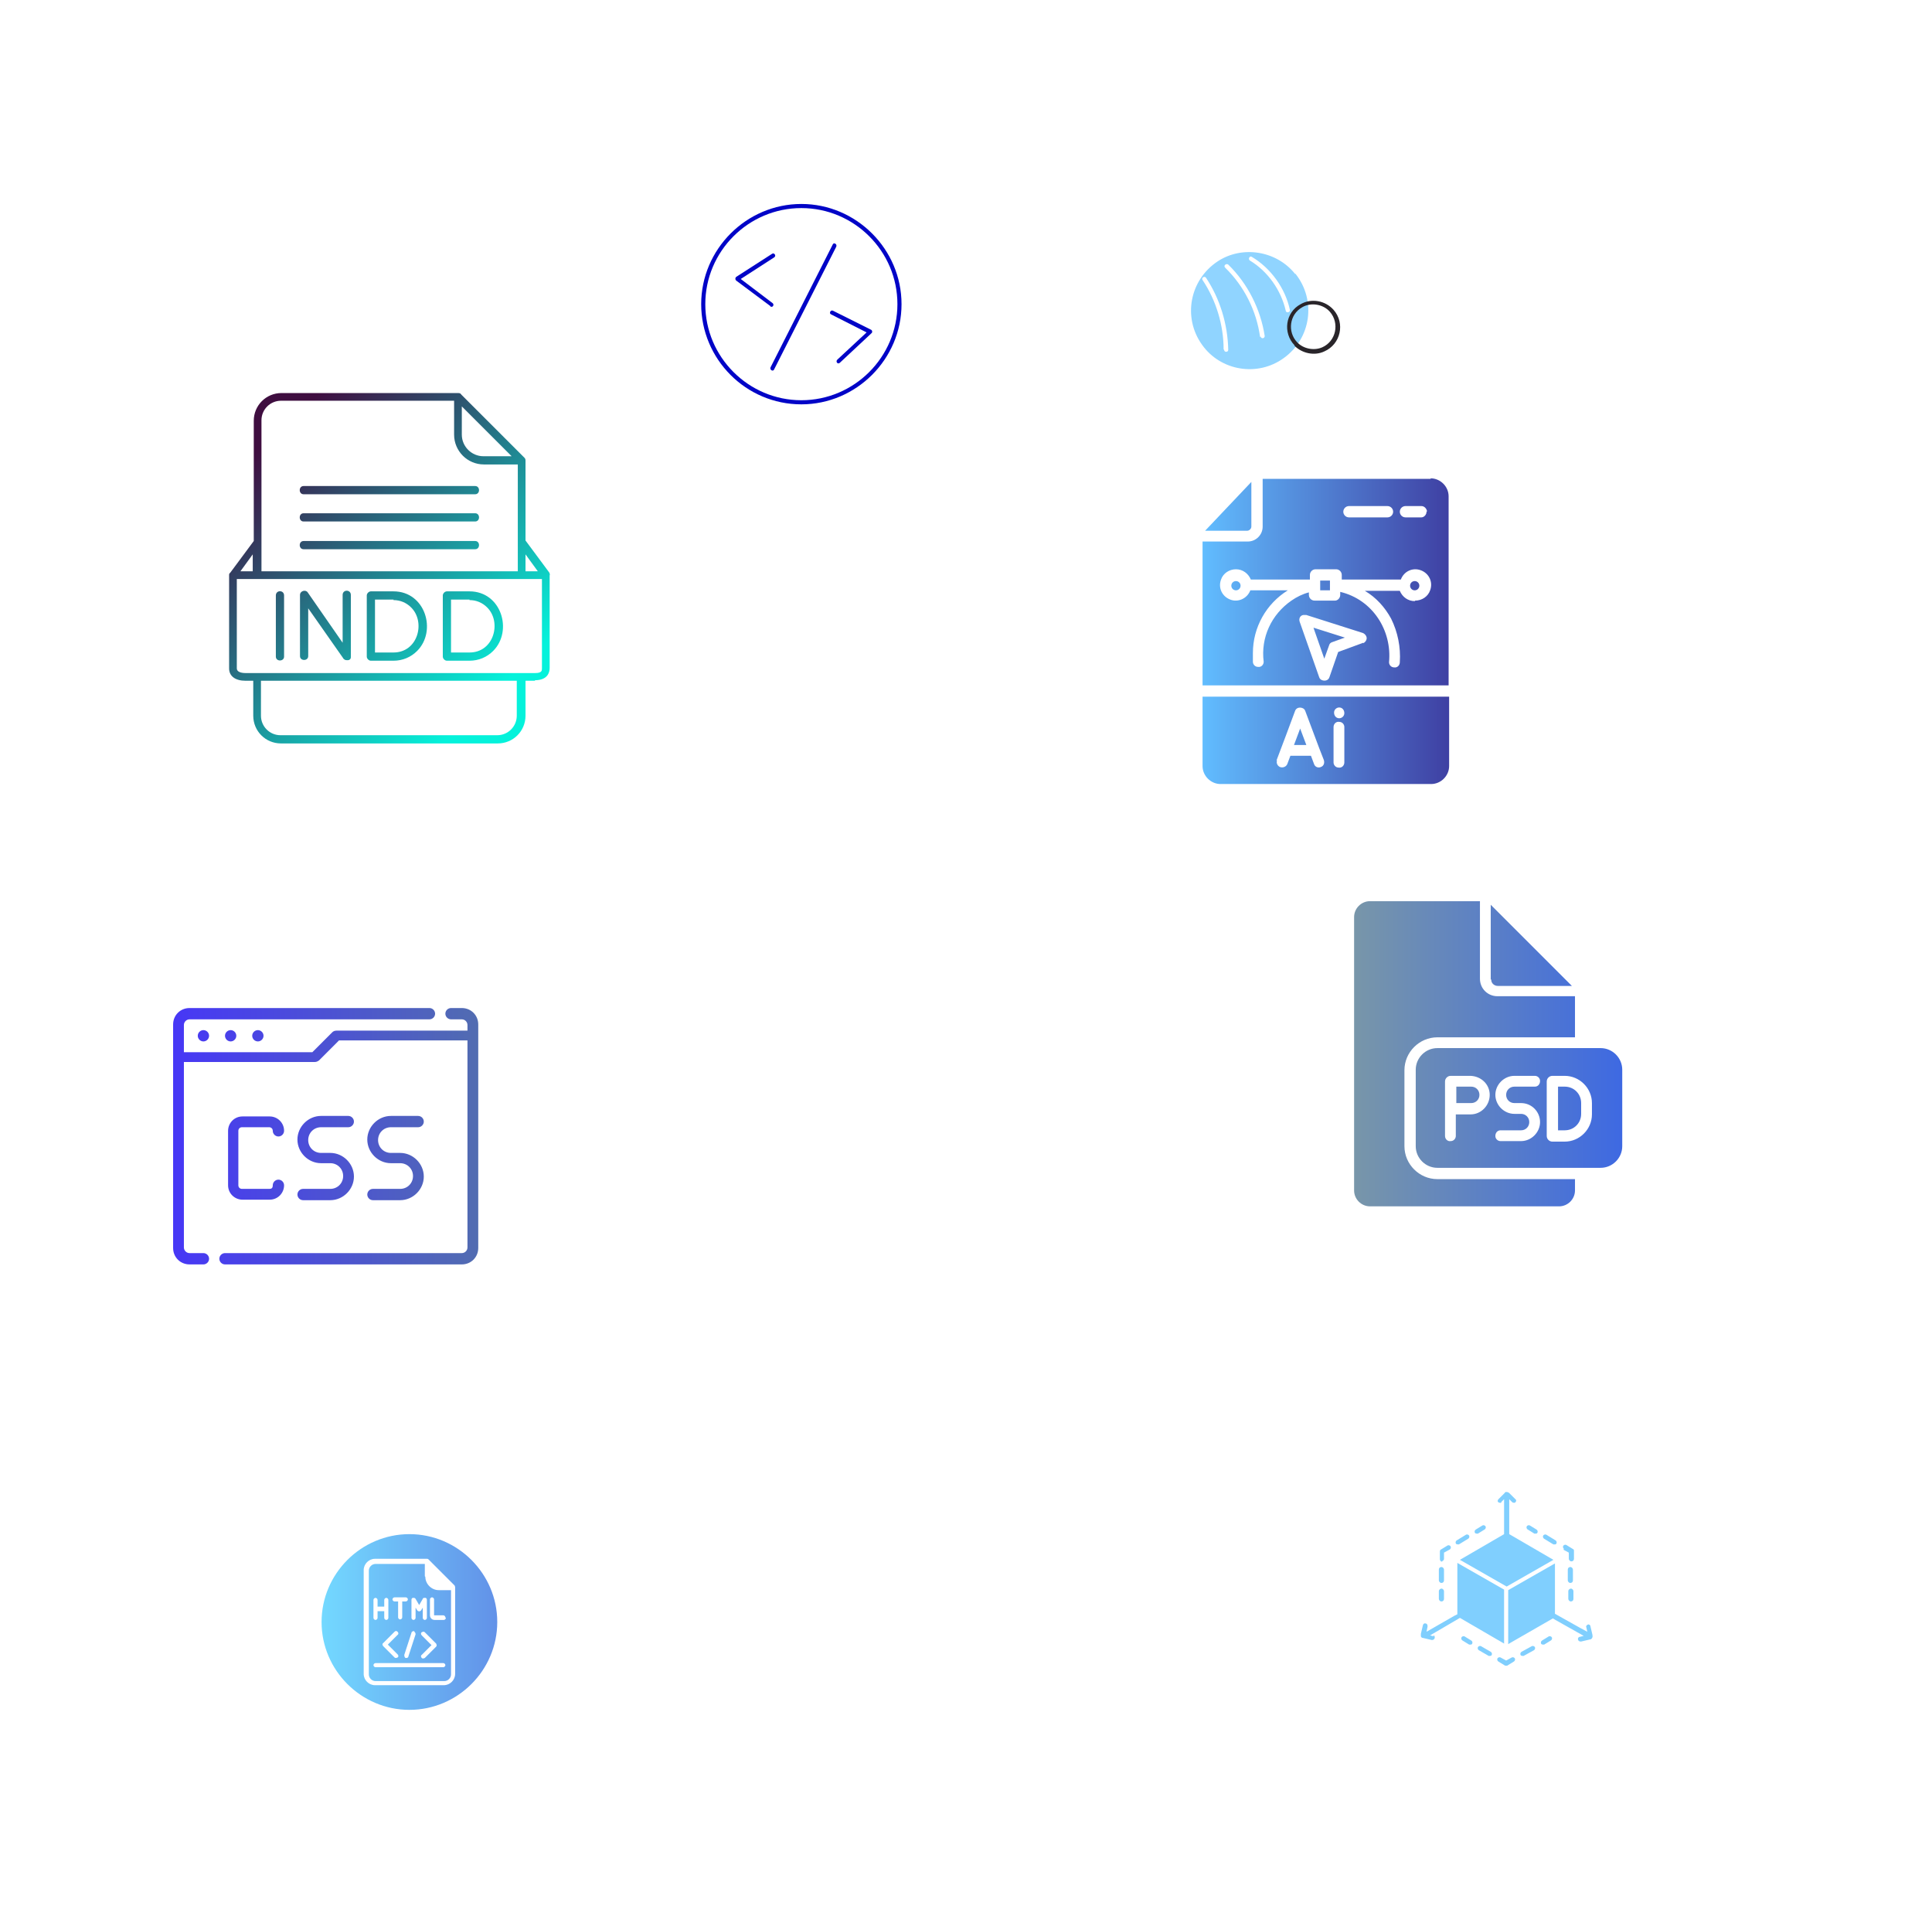 <?xml version="1.0" encoding="UTF-8"?>
<svg id="Layer_1" xmlns="http://www.w3.org/2000/svg" xmlns:xlink="http://www.w3.org/1999/xlink" version="1.1" viewBox="0 0 376.1 375.6">
  <!-- Generator: Adobe Illustrator 29.0.1, SVG Export Plug-In . SVG Version: 2.1.0 Build 192)  -->
  <defs>
    <style>
      .st0 {
        fill: #0004c7;
      }

      .st1 {
        fill: url(#linear-gradient2);
      }

      .st2 {
        fill: url(#linear-gradient1);
      }

      .st3 {
        fill: url(#linear-gradient3);
      }

      .st4 {
        fill: url(#linear-gradient4);
      }

      .st5 {
        fill: #29252a;
      }

      .st6 {
        fill: url(#linear-gradient);
        fill-rule: evenodd;
      }

      .st7 {
        fill: #90d4ff;
      }

      .st8 {
        fill: #80cffe;
      }
    </style>
    <linearGradient id="linear-gradient" x1="-709.1" y1="827.5" x2="-692.8" y2="844.4" gradientTransform="translate(2058.6 -2251.2) scale(2.8)" gradientUnits="userSpaceOnUse">
      <stop offset="0" stop-color="#3f0e40"/>
      <stop offset="1" stop-color="#05f2db"/>
    </linearGradient>
    <linearGradient id="linear-gradient1" x1="234" y1="1135.4" x2="282" y2="1135.4" gradientTransform="translate(0 -1012.5)" gradientUnits="userSpaceOnUse">
      <stop offset="0" stop-color="#61bdff"/>
      <stop offset="1" stop-color="#3f40a3"/>
    </linearGradient>
    <linearGradient id="linear-gradient2" x1="263.5" y1="1217.7" x2="315.8" y2="1217.7" gradientTransform="translate(0 -1012.5)" gradientUnits="userSpaceOnUse">
      <stop offset="0" stop-color="#7896a9"/>
      <stop offset="1" stop-color="#3e69e2"/>
    </linearGradient>
    <linearGradient id="linear-gradient3" x1="33.7" y1="1233.7" x2="93.1" y2="1233.7" gradientTransform="translate(0 -1012.5)" gradientUnits="userSpaceOnUse">
      <stop offset="0" stop-color="#4737f6"/>
      <stop offset="1" stop-color="#516cb1"/>
    </linearGradient>
    <linearGradient id="linear-gradient4" x1="62.6" y1="1328.3" x2="96.9" y2="1328.3" gradientTransform="translate(0 -1012.5)" gradientUnits="userSpaceOnUse">
      <stop offset="0" stop-color="#73d9ff"/>
      <stop offset="1" stop-color="#6291e8"/>
    </linearGradient>
  </defs>
  <path class="st0" d="M156,78.7c-10.8,0-19.5-8.8-19.5-19.5s8.8-19.5,19.5-19.5,19.5,8.8,19.5,19.5-8.8,19.5-19.5,19.5h0ZM156,40.5c-10.3,0-18.7,8.4-18.7,18.7s8.4,18.7,18.7,18.7,18.7-8.4,18.7-18.7-8.4-18.7-18.7-18.7Z"/>
  <g>
    <path class="st0" d="M150,71.5l12.1-23.9c.2-.5.9-.1.7.4l-12.1,23.9c-.2.5-.9.1-.7-.4Z"/>
    <path class="st0" d="M150,59.6l-6.7-5c-.2-.2-.2-.5,0-.7l7-4.5c.4-.3.9.4.4.7l-6.5,4.2,6.2,4.7c.4.3,0,1-.5.6h0Z"/>
    <path class="st0" d="M163,70l5.7-5.3-6.9-3.5c-.5-.2-.1-1,.4-.7l7.4,3.7c.2.1.3.5,0,.7l-6.1,5.7c-.4.4-.9-.2-.5-.6h0Z"/>
  </g>
  <g id="Layer_1-2">
    <path class="st6" d="M104.2,132.5h-1.9v6.8c0,3-2.4,5.4-5.4,5.4h-42.2c-3,0-5.4-2.4-5.4-5.4v-6.8h-1.5c-2,0-3.2-.9-3.2-2.4v-18.1c0-.2,0-.4.2-.5l4.6-6.2v-23.4c0-3,2.4-5.4,5.4-5.4h34.4c.3,0,.5.1.6.3l12.3,12.3c.2.2.2.4.2.6v15.5l4.6,6.2c.1.2.2.4.1.6v18c0,.9-.4,2.4-2.9,2.4h0ZM87,115.1h4.4c6.2,0,8.5,7.7,4.6,11.6-1.2,1.2-2.8,1.9-4.6,1.9h-4.4c-.4,0-.8-.4-.8-.8v-11.9c0-.4.4-.8.8-.8h0ZM91.4,116.7h-3.6v10.3h3.6c4.8,0,6.3-6,3.4-8.8-.9-.9-2.1-1.4-3.4-1.4ZM72.2,115.1h4.4c6.2,0,8.5,7.7,4.6,11.6-1.2,1.2-2.8,1.9-4.6,1.9h-4.4c-.4,0-.8-.4-.8-.8v-11.9c0-.4.4-.8.8-.8h0ZM76.6,116.7h-3.6v10.3h3.6c4.8,0,6.3-6,3.4-8.8-.9-.9-2.1-1.4-3.4-1.4ZM66.8,128.1c0,.1.2.2.3.3.2.1.4.1.6.1.3,0,.6-.2.6-.6,0,0,0-.2,0-.3v-11.8c0-1.1-1.6-1.1-1.6,0v9.3l-6.8-9.8h0c-.4-.6-1.5-.3-1.5.5v11.9c0,1,1.6,1,1.6,0v-9.3l6.8,9.7h0ZM100.7,132.5h-49.9v6.8c0,2.1,1.7,3.8,3.8,3.8h42.2c2.1,0,3.8-1.7,3.8-3.8,0,0,0-6.8,0-6.8ZM46.8,111.2h2.4v-3.3l-2.4,3.3ZM50.9,111.2h49.9v-20.8h-6.6c-3.2,0-5.8-2.6-5.8-5.8v-6.6h-33.7c-2.1,0-3.8,1.7-3.8,3.8v29.3h0ZM102.3,111.2h2.4l-2.4-3.3v3.3ZM92.5,96.2h-33.4c-1,0-1-1.6,0-1.6h33.4c1,0,1,1.6,0,1.6ZM92.5,101.5h-33.4c-1,0-1-1.6,0-1.6h33.4c1,0,1,1.6,0,1.6ZM92.5,106.9h-33.4c-1,0-1-1.6,0-1.6h33.4c1,0,1,1.6,0,1.6ZM53.7,127.8c0,1,1.6,1,1.6,0v-11.9c0-1.1-1.6-1.1-1.6,0v11.9ZM89.9,79.1v5.5c0,2.3,1.9,4.2,4.2,4.2h5.5s-9.7-9.7-9.7-9.7ZM46.1,112.7v17.4c0,.7.9.9,1.7.9h56.4c1.3,0,1.3-.5,1.3-.9v-17.4h-55.5s-4,0-4,0Z"/>
  </g>
  <path class="st2" d="M278.5,93.2h-32.7v9.3c0,1.6-1.3,2.9-2.9,2.9h-8.8v28h47.9v-36.8c0-1.9-1.6-3.5-3.5-3.5h0ZM277.7,99.6c0,.6-.5,1.1-1,1.1h-3.1c-.6,0-1.1-.5-1.1-1.1s.5-1.1,1.1-1.1h3.1c.6,0,1,.5,1.1,1h0s0,0,0,0ZM271.2,99.6c0,.6-.5,1.1-1.1,1.1h-7.5c-.6,0-1.1-.5-1.1-1.1s.5-1.1,1.1-1.1h7.5c.6,0,1.1.5,1.1,1.1h0ZM265.4,125.1l-4.9,1.8-1.7,4.9c-.2.6-.8.8-1.4.6-.3-.1-.5-.3-.6-.6l-3.8-10.8c-.2-.6.1-1.2.7-1.3.2,0,.4,0,.6,0l11,3.5c.5.2.9.8.7,1.3-.1.3-.3.5-.6.7h0ZM275.4,117c-1.3,0-2.4-.8-2.9-2h-6.8c2.2,1.3,3.9,3.2,5.1,5.4,1.3,2.6,1.9,5.6,1.7,8.5,0,.6-.5,1.1-1.1,1-.6,0-1-.5-1-1,.6-6.2-3.2-12.2-9.5-13.7v.6c0,.6-.5,1.1-1,1.1h-4c-.6,0-1.1-.5-1.1-1.1h0v-.5c-1.2.3-2.4.9-3.4,1.6-3.9,2.7-6,7.2-5.4,11.9,0,.6-.5,1.1-1.1,1-.6,0-1-.5-1-1v-1.7c0-5,2.6-9.6,6.8-12.2h-7.3c-.6,1.6-2.4,2.4-3.9,1.8-1.6-.6-2.4-2.3-1.8-3.9.4-1.2,1.6-2,2.9-2,1.3,0,2.4.8,2.9,2h11.5v-.9c0-.6.5-1.1,1.1-1.1h4c.6,0,1.1.5,1.1,1.1h0v.9h11.5c.6-1.6,2.3-2.4,3.9-1.8s2.4,2.3,1.8,3.9c-.4,1.2-1.6,2-2.9,2h0ZM234.6,103.3l9-9.5v8.7c0,.4-.4.8-.8.8h-8.2,0ZM236.2,135.6h-2.1v13.5c0,1.9,1.6,3.5,3.5,3.5h41c1.9,0,3.5-1.6,3.5-3.5v-13.5h-45.8ZM260.7,137.7c.6,0,1,.5,1,1.1,0,.6-.5,1-1,1-.6,0-1-.5-1-1.1,0-.6.5-1,1-1ZM259.6,141.5c0-.6.5-1.1,1.1-1,.6,0,1,.5,1,1v6.9c0,.6-.5,1.1-1.1,1-.6,0-1-.5-1-1v-6.9ZM248.5,148c.6-1.6,3-7.9,3.6-9.6.2-.6.8-.8,1.4-.6.3.1.5.3.6.6l2.7,7.2.9,2.3c.2.6,0,1.2-.6,1.4-.5.2-1.1,0-1.3-.6l-.6-1.6h-4c0,0-.6,1.6-.6,1.6-.2.5-.8.8-1.4.6-.5-.2-.8-.8-.6-1.3h0ZM254.3,145h-2.4s1.2-3.2,1.2-3.2l1.2,3.2h0ZM275.4,114.9c-.5,0-.9-.4-.9-.9s.4-.9.9-.9.9.4.9.9-.4.9-.9.9ZM257,113h1.9v1.9h-1.9c0-.2,0-.8,0-.9v-.9h0ZM240.6,114.9c-.5,0-.9-.4-.9-.9,0-.5.4-.9.9-.9s.9.4.9.9-.4.9-.9.9h0ZM255.8,122.2l6,1.9-2.5.9c-.3.1-.5.3-.6.7l-.9,2.5-2.1-6h0Z"/>
  <path class="st1" d="M290.2,190.6v-14.5l15.8,15.8h-14.4c-.7,0-1.3-.5-1.3-1.2h0ZM315.8,208.3v14.8c0,2.3-1.9,4.2-4.2,4.2h-31.8c-2.3,0-4.2-1.9-4.2-4.2h0v-14.9c0-2.3,1.9-4.2,4.2-4.2h31.8c2.3,0,4.2,1.9,4.2,4.2h0ZM286.4,209.4h-4c-.6,0-1.1.5-1.1,1.1h0v10.6c0,.6.5,1.1,1.1,1,.6,0,1-.5,1-1v-4.2h2.9c2,0,3.7-1.7,3.7-3.8,0-2-1.6-3.6-3.7-3.7h0ZM294.8,211.5h4c.6,0,1-.5,1-1.1,0-.6-.5-1-1-1h-4c-2,0-3.7,1.7-3.7,3.7s1.7,3.7,3.7,3.7h1.3c.9,0,1.6.7,1.6,1.6s-.7,1.6-1.6,1.6h-4c-.6,0-1,.5-1,1.1,0,.6.5,1,1,1h4c2,0,3.7-1.7,3.7-3.7,0-2-1.6-3.7-3.7-3.7h-1.3c-.9,0-1.6-.7-1.6-1.6,0-.9.7-1.6,1.6-1.6ZM309.9,214.7c0-2.9-2.4-5.3-5.3-5.3h-2.4c-.6,0-1.1.5-1.1,1.1v10.6c0,.6.5,1.1,1.1,1.1h2.4c2.9,0,5.3-2.4,5.3-5.3v-2.1ZM304.6,211.5h-1.3v8.5h1.3c1.8,0,3.2-1.4,3.2-3.2v-2.1c0-1.8-1.4-3.2-3.2-3.2h0ZM286.4,211.5h-2.9v3.2h2.9c.9,0,1.6-.7,1.6-1.6s-.7-1.6-1.6-1.6ZM273.4,223.1v-14.8c0-3.5,2.9-6.4,6.4-6.4h26.8v-8h-15.1c-1.9,0-3.4-1.5-3.4-3.4v-15.1h-21.4c-1.7,0-3.1,1.4-3.1,3.1v53.2c0,1.7,1.4,3.1,3.1,3.1h36.8c1.7,0,3.1-1.4,3.1-3.1v-2.2h-26.8c-3.5,0-6.4-2.9-6.4-6.4h0Z"/>
  <path class="st7" d="M252.1,53.3c-3.6-4.5-10.3-5.6-15.1-2.4-5.4,3.6-6.8,10.9-3,16.2,3.6,5.1,10.8,6.3,15.9,2.6,5.3-3.8,6.4-11.2,2.3-16.4ZM238.2,68c0-4.8-1.5-9.6-4.1-13.5-.3-.4.4-.9.7-.4,2.7,4.1,4.2,9,4.3,14,0,.5-.8.5-.8,0ZM245.3,65.6c-.7-5.1-3.1-9.9-6.8-13.5-.4-.4.2-.9.6-.6,3.8,3.7,6.3,8.7,7.1,13.9,0,.5-.7.6-.8.1h0ZM250.3,60.5c-.9-4-3.5-7.7-7-9.8-.4-.3,0-1,.4-.7,3.7,2.2,6.5,6.1,7.4,10.3.1.5-.7.7-.8.2h0Z"/>
  <path class="st5" d="M252,67.2c-2.3-2.4-1.8-6.4,1.2-8,2.1-1.2,4.8-.7,6.4,1.1,2.3,2.6,1.4,6.7-1.8,8.1-1.9.9-4.3.4-5.8-1.1ZM253.5,59.8c-2.5,1.4-2.9,4.8-1,6.8,1.2,1.3,3.3,1.7,4.9,1,2.7-1.2,3.4-4.7,1.5-6.9h0c-1.3-1.5-3.7-1.9-5.4-.9h0Z"/>
  <path class="st3" d="M66.8,228.9c0-1.4-1.1-2.5-2.5-2.5h-1.8c-2.5,0-4.6-2.1-4.6-4.6s2.1-4.6,4.6-4.6h5.3c.6,0,1.1.5,1.1,1.1s-.5,1.1-1.1,1.1h-5.3c-1.4,0-2.5,1.1-2.5,2.5s1.1,2.5,2.5,2.5h1.8c2.5,0,4.6,2.1,4.6,4.6s-2.1,4.6-4.6,4.6h-5.3c-.6,0-1.1-.5-1.1-1.1s.5-1.1,1.1-1.1h5.3c1.4,0,2.5-1.1,2.5-2.5ZM77.9,231.4h-5.3c-.6,0-1.1.5-1.1,1.1s.5,1.1,1.1,1.1h5.3c2.5,0,4.6-2.1,4.6-4.6s-2.1-4.6-4.6-4.6h-1.8c-1.4,0-2.5-1.1-2.5-2.5s1.1-2.5,2.5-2.5h5.3c.6,0,1.1-.5,1.1-1.1s-.5-1.1-1.1-1.1h-5.3c-2.5,0-4.6,2.1-4.6,4.6s2.1,4.6,4.6,4.6h1.8c1.4,0,2.5,1.1,2.5,2.5s-1.1,2.5-2.5,2.5ZM47.1,219.4h5.3c.4,0,.7.3.7.7,0,.6.5,1.1,1.1,1.1s1.1-.5,1.1-1.1c0-1.6-1.3-2.8-2.8-2.8h-5.3c-1.6,0-2.8,1.3-2.8,2.8v10.6c0,1.6,1.3,2.8,2.8,2.8h5.3c1.6,0,2.8-1.3,2.8-2.8,0-.6-.5-1.1-1.1-1.1s-1.1.5-1.1,1.1-.3.7-.7.7h-5.3c-.4,0-.7-.3-.7-.7v-10.6c0-.4.3-.7.7-.7ZM89.9,196.2h-2.1c-.6,0-1.1.5-1.1,1.1s.5,1.1,1.1,1.1h2.1c.6,0,1.1.5,1.1,1.1v1.1h-25.5c-.3,0-.6.1-.8.3l-3.9,3.9h-25v-5.3c0-.6.5-1.1,1.1-1.1h46.7c.6,0,1.1-.5,1.1-1.1s-.5-1.1-1.1-1.1h-46.7c-1.8,0-3.2,1.4-3.2,3.2v43.5c0,1.8,1.4,3.2,3.2,3.2h2.7c.6,0,1.1-.5,1.1-1.1s-.5-1.1-1.1-1.1h-2.7c-.6,0-1.1-.5-1.1-1.1v-36.1h25.5c.3,0,.5-.1.8-.3l3.9-3.9h25v40.3c0,.6-.5,1.1-1.1,1.1h-46.1c-.6,0-1.1.5-1.1,1.1s.5,1.1,1.1,1.1h46.1c1.8,0,3.2-1.4,3.2-3.2v-43.5c0-1.8-1.4-3.2-3.2-3.2ZM39.6,200.5c-.6,0-1.1.5-1.1,1.1s.5,1.1,1.1,1.1,1.1-.5,1.1-1.1-.5-1.1-1.1-1.1h0ZM44.9,200.5c-.6,0-1.1.5-1.1,1.1s.5,1.1,1.1,1.1,1.1-.5,1.1-1.1-.5-1.1-1.1-1.1h0ZM50.2,200.5c-.6,0-1.1.5-1.1,1.1s.5,1.1,1.1,1.1,1.1-.5,1.1-1.1-.5-1.1-1.1-1.1h0Z"/>
  <path class="st4" d="M79.7,298.6c-9.4,0-17.1,7.7-17.1,17.1s7.7,17.1,17.1,17.1,17.1-7.7,17.1-17.1-7.7-17.1-17.1-17.1ZM88.6,325.8c0,1.2-1,2.2-2.2,2.2h-13.4c-1.2,0-2.2-1-2.2-2.2v-20.2c0-1.2,1-2.2,2.2-2.2h10.1c.1,0,.2,0,.3.1l5.1,5.1c0,0,.1.2.1.3,0,0,0,16.8,0,16.8ZM82.7,306.8v-2.4h-9.6c-.7,0-1.3.6-1.3,1.3v20.2c0,.7.6,1.3,1.3,1.3h13.4c.7,0,1.3-.6,1.3-1.3v-16.4h-2.4c-1.4,0-2.6-1.2-2.6-2.6ZM82.1,318.3c-.2-.2-.2-.5,0-.6s.4-.2.6,0l2.2,2.2c0,0,.1.2.1.3s0,.2-.1.3l-2.2,2.2c0,0-.2.1-.3.1s-.2,0-.3-.1c-.2-.2-.2-.5,0-.6l1.9-1.9-1.9-1.9h0ZM80.1,311.4c0-.2.1-.4.3-.4.2,0,.4,0,.5.2l.7,1.2.7-1.2c0-.2.3-.2.5-.2.2,0,.3.2.3.4v3.5c0,.2-.2.4-.4.4s-.4-.2-.4-.4v-2l-.3.5c-.2.3-.6.3-.8,0l-.3-.5v2c0,.2-.2.4-.4.4s-.4-.2-.4-.4v-3.5h0ZM80.6,317.6c.2,0,.3.3.3.5l-1.4,4.3c0,.2-.2.3-.4.3s0,0-.1,0c-.2,0-.3-.3-.3-.6l1.4-4.3c0-.2.3-.4.6-.3h0ZM76.8,310.9h2.2c.2,0,.4.2.4.4s-.2.4-.4.4h-.7v3.1c0,.2-.2.4-.4.4s-.4-.2-.4-.4v-3.1h-.7c-.2,0-.4-.2-.4-.4s.2-.4.4-.4ZM77.4,322c.2.2.2.5,0,.6,0,0-.2.1-.3.1s-.2,0-.3-.1l-2.2-2.2c-.2-.2-.2-.5,0-.6l2.2-2.2c.2-.2.4-.2.6,0,.2.2.2.5,0,.6l-1.9,1.9,1.9,1.9h0ZM72.7,311.4c0-.2.2-.4.4-.4s.4.2.4.4v1.3h1.3v-1.3c0-.2.2-.4.4-.4s.4.2.4.4v3.5c0,.2-.2.4-.4.4s-.4-.2-.4-.4v-1.3h-1.3v1.3c0,.2-.2.4-.4.4s-.4-.2-.4-.4v-3.5ZM86.3,324.5h-13.2c-.2,0-.4-.2-.4-.4s.2-.4.4-.4h13.2c.2,0,.4.2.4.4s-.2.4-.4.4ZM86.8,314.9c0,.2-.2.4-.4.4h-1.8c-.5,0-.9-.4-.9-.9v-3.1c0-.2.2-.4.4-.4s.4.2.4.4v3.1h1.8c.2,0,.4.2.4.4Z"/>
  <g>
    <path class="st8" d="M305.8,309.2c-.2,0-.5.2-.5.5v1.5c0,.2.2.5.5.5s.5-.2.5-.5v-1.5c0-.2-.2-.5-.5-.5Z"/>
    <path class="st8" d="M306.2,305.5c0-.2-.2-.5-.5-.5s-.5.2-.5.5v2.1c0,.2.2.5.5.5s.5-.2.5-.5v-2.1Z"/>
    <path class="st8" d="M304.3,301.6l1.1.6v1.2c0,.2.2.5.5.5s.5-.2.5-.5v-1.5c0-.2,0-.3-.2-.4l-1.3-.8c-.2-.1-.5,0-.6.2-.1.2,0,.5.2.6h0Z"/>
    <path class="st8" d="M300.6,299.5l1.8,1.1c0,0,.1,0,.2,0,.2,0,.3,0,.4-.2.1-.2,0-.5-.2-.6l-1.8-1.1c-.2-.1-.5,0-.6.2-.1.2,0,.5.2.6h0Z"/>
    <path class="st8" d="M297.4,297.7l1.3.8c0,0,.1,0,.2,0,.2,0,.3,0,.4-.2.1-.2,0-.5-.2-.6l-1.3-.8c-.2-.1-.5,0-.6.2-.1.2,0,.5.2.6h0Z"/>
    <path class="st8" d="M286.4,319.3l-1.3-.8c-.2-.1-.5,0-.6.2-.1.2,0,.5.2.6l1.3.8c0,0,.1,0,.2,0,.2,0,.3,0,.4-.2.1-.2,0-.5-.2-.6h0Z"/>
    <path class="st8" d="M290.2,321.5l-1.9-1.1c-.2-.1-.5,0-.6.2-.1.2,0,.5.2.6l1.9,1.1c0,0,.1,0,.2,0,.2,0,.3,0,.4-.2.1-.2,0-.5-.2-.6h0Z"/>
    <path class="st8" d="M294.3,322.6l-1.1.6-1.1-.6c-.2-.1-.5,0-.6.2-.1.2,0,.5.2.6l1.3.8c0,0,.1,0,.2,0s.2,0,.2,0l1.3-.8c.2-.1.3-.4.2-.6-.1-.2-.4-.3-.6-.2h0Z"/>
    <path class="st8" d="M298.2,320.4l-2,1.1c-.2.1-.3.4-.2.6,0,.1.2.2.4.2s.1,0,.2,0l2-1.1c.2-.1.3-.4.2-.6-.1-.2-.4-.3-.6-.2h0Z"/>
    <path class="st8" d="M301.5,318.5l-1.3.8c-.2.1-.3.4-.2.6,0,.1.2.2.4.2s.1,0,.2,0l1.3-.8c.2-.1.3-.4.2-.6-.1-.2-.4-.3-.6-.2h0Z"/>
    <path class="st8" d="M287.5,298.5c0,0,.1,0,.2,0l1.3-.8c.2-.1.3-.4.2-.6-.1-.2-.4-.3-.6-.2l-1.3.8c-.2.1-.3.4-.2.6,0,.1.2.2.4.2h0Z"/>
    <path class="st8" d="M283.8,300.6c0,0,.1,0,.2,0l1.8-1.1c.2-.1.3-.4.2-.6-.1-.2-.4-.3-.6-.2l-1.8,1.1c-.2.1-.3.4-.2.6,0,.1.2.2.4.2h0Z"/>
    <path class="st8" d="M280.6,303.9c.2,0,.5-.2.5-.5v-1.2l1.1-.6c.2-.1.3-.4.2-.6-.1-.2-.4-.3-.6-.2l-1.3.8c-.1,0-.2.2-.2.4v1.5c0,.2.2.5.5.5h0Z"/>
    <path class="st8" d="M281.1,305.5c0-.2-.2-.5-.5-.5s-.5.2-.5.5v2.1c0,.2.2.5.5.5s.5-.2.5-.5v-2.1Z"/>
    <path class="st8" d="M280.6,309.2c-.2,0-.5.2-.5.5v1.5c0,.2.2.5.5.5s.5-.2.5-.5v-1.5c0-.2-.2-.5-.5-.5Z"/>
    <path class="st8" d="M292.2,292.4l.6-.6v6.8l-8.6,5,9.1,5.2,9.1-5.2-8.6-5v-.7h0v-6.1l.6.6c0,0,.2.1.3.1s.2,0,.3-.1c.2-.2.2-.5,0-.6l-1.2-1.2c-.1-.1-.3-.2-.5-.2h0s-.1,0-.1,0c-.1,0-.2,0-.3.2l-1.2,1.2c-.2.2-.2.5,0,.6s.5.2.6,0h0Z"/>
    <path class="st8" d="M310,318.2l-.4-1.7c0-.2-.3-.4-.5-.3s-.4.3-.3.5l.2.9-1.3-.7-5-2.8v-9.8l-9.1,5.2v10.5l8.7-5,.5.3h0l5.5,3.1-.8.2c-.2,0-.4.3-.3.5,0,.2.2.4.5.4s0,0,.1,0l1.7-.4c.4,0,.6-.5.5-.8h0Z"/>
    <path class="st8" d="M279.1,318.5l-.7-.2,5.8-3.4,8.6,5v-10.5l-9.1-5.2v10l-.6.3h0l-5.4,3.1.2-1c0-.2,0-.5-.3-.6s-.5,0-.6.3l-.4,1.7c0,.2,0,.4,0,.5.1.2.2.3.4.3l1.7.4s0,0,.1,0c.2,0,.4-.1.5-.4,0-.2,0-.5-.3-.5h0Z"/>
  </g>
</svg>